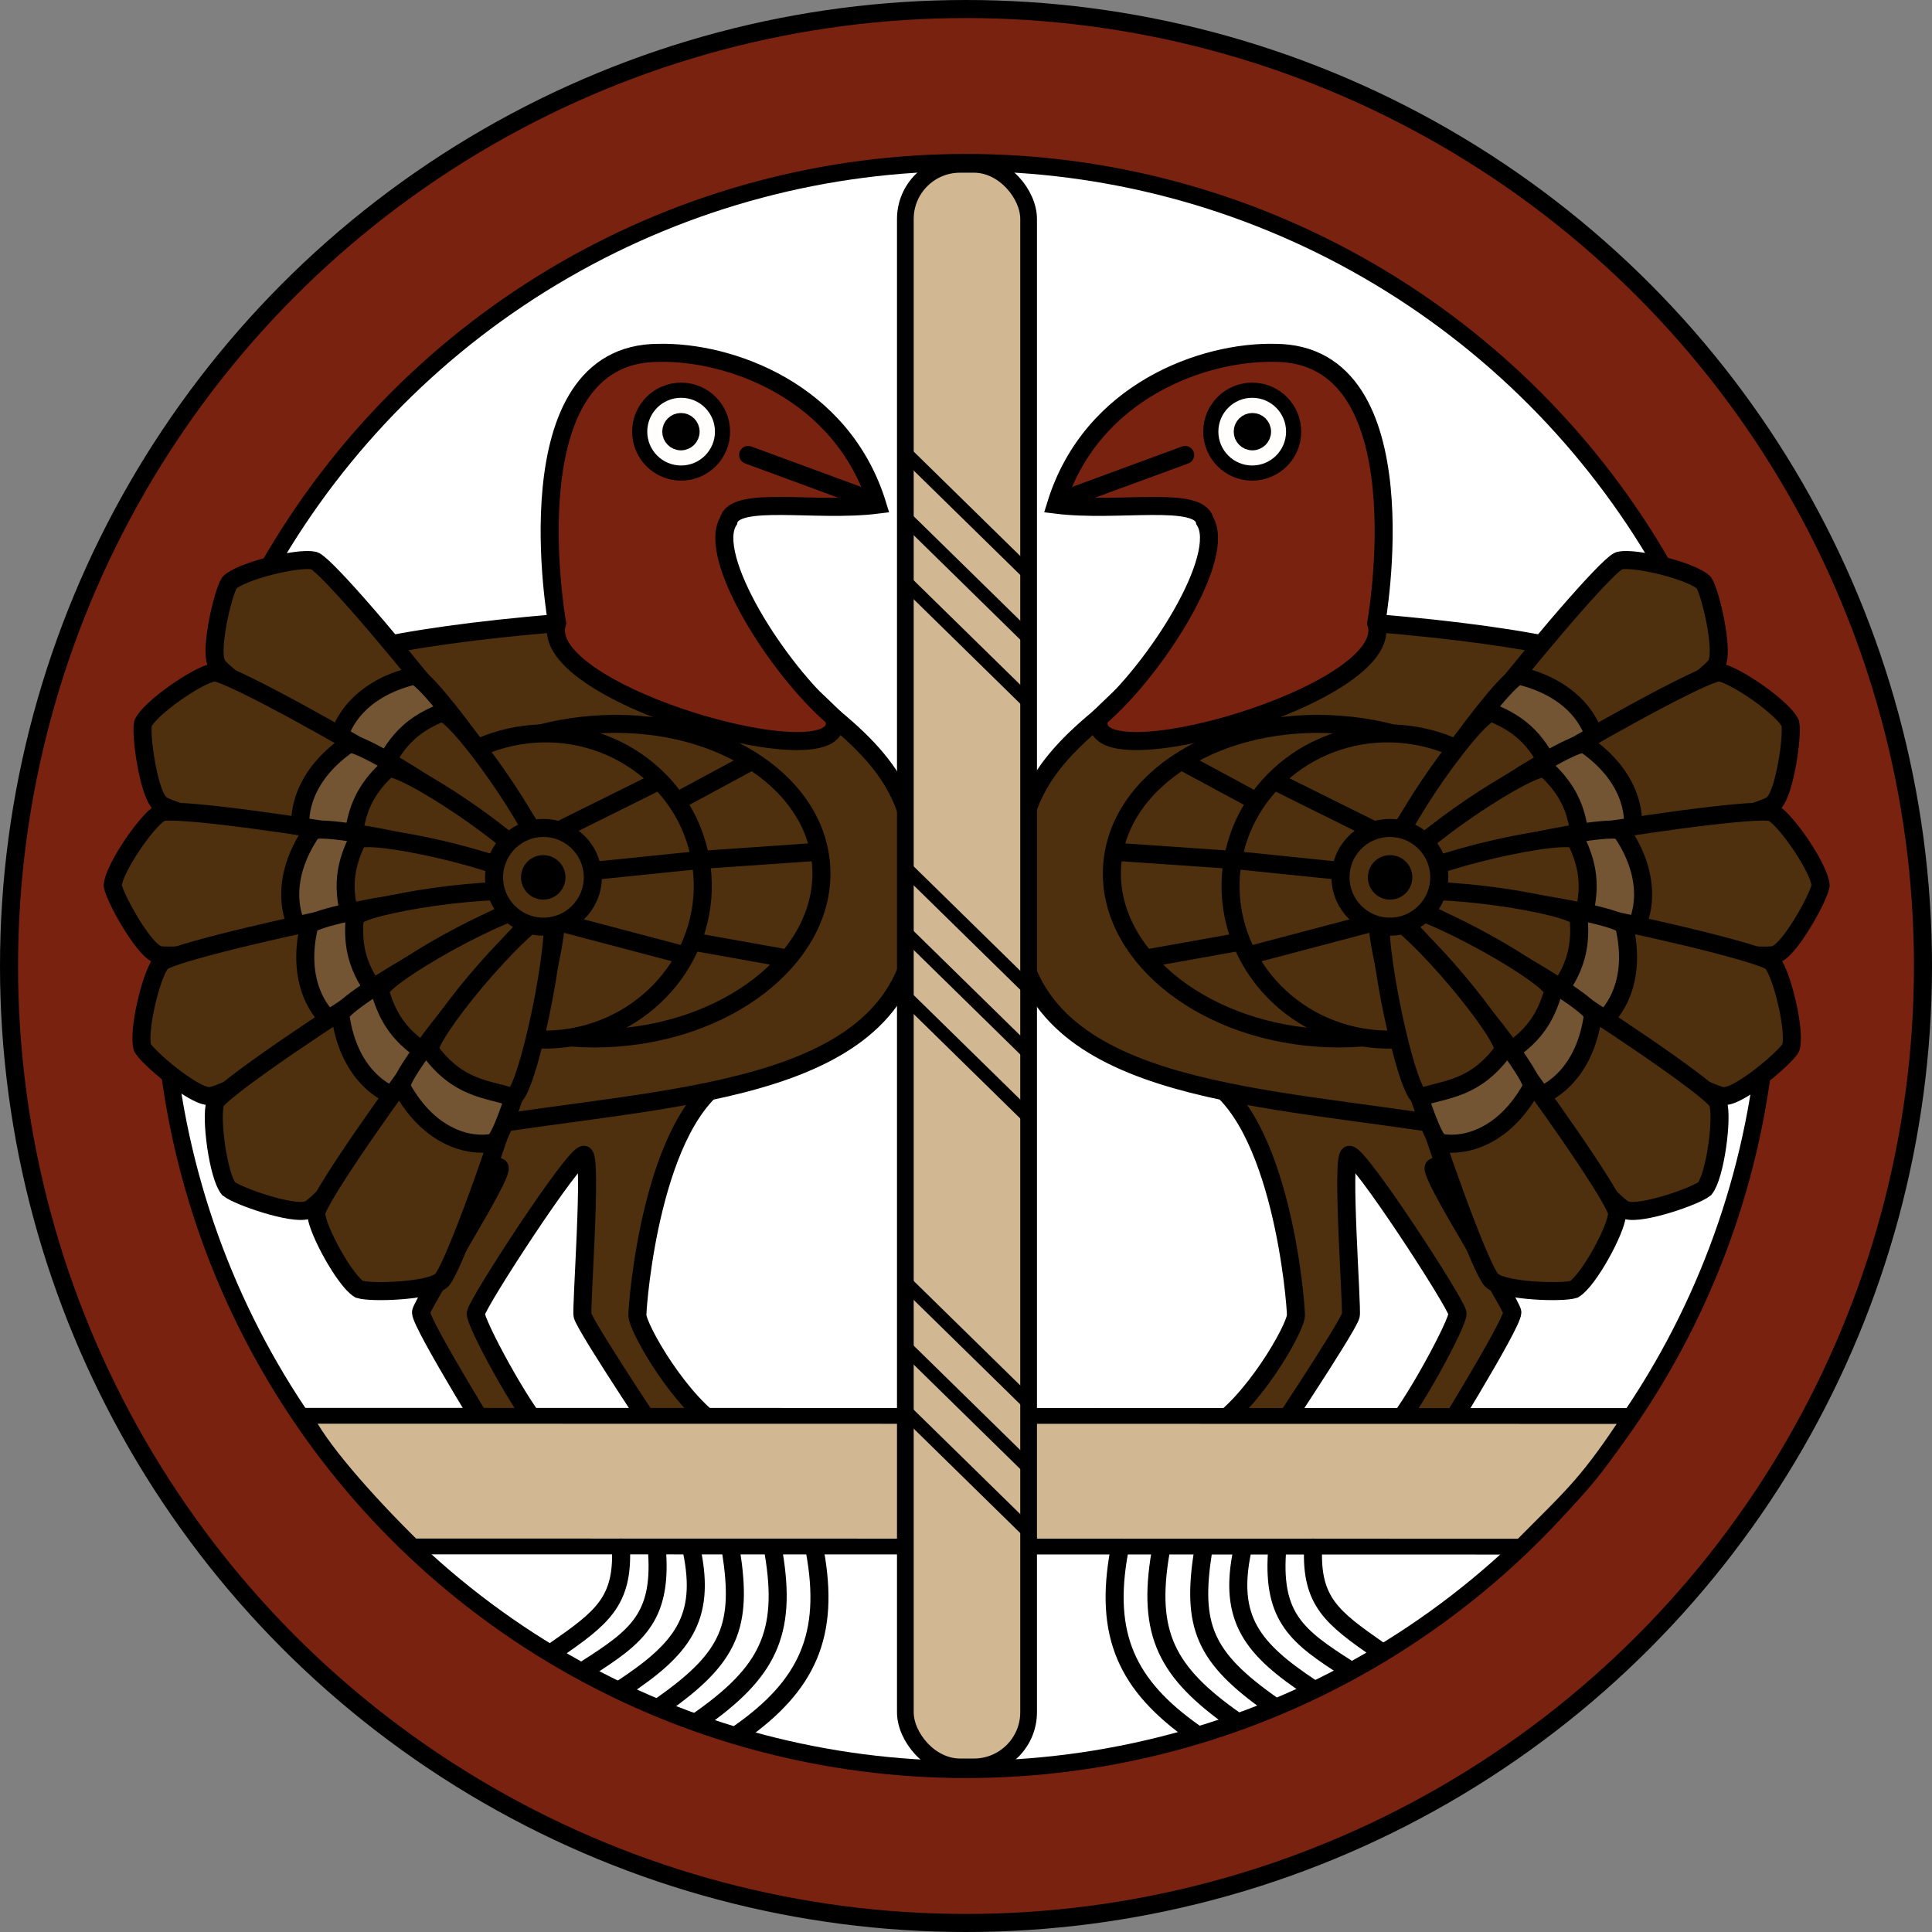 <?xml version="1.0" encoding="UTF-8" standalone="no"?>
<!-- Created with Inkscape (http://www.inkscape.org/) -->

<svg
   xmlns:dc="http://purl.org/dc/elements/1.1/"
   xmlns:cc="http://creativecommons.org/ns#"
   xmlns:rdf="http://www.w3.org/1999/02/22-rdf-syntax-ns#"
   xmlns:svg="http://www.w3.org/2000/svg"
   xmlns="http://www.w3.org/2000/svg"
   xmlns:sodipodi="http://sodipodi.sourceforge.net/DTD/sodipodi-0.dtd"
   xmlns:inkscape="http://www.inkscape.org/namespaces/inkscape"
   width="214.122mm"
   height="214.122mm"
   viewBox="0 0 214.122 214.122"
   version="1.1"
   id="svg5031"
   inkscape:version="0.92.1 15371"
   sodipodi:docname="medallion-turkey.svg">
  <rect x="0" y="0" width="214.122" height="214.122" fill="#808080" stroke="none"/>
  <defs
     id="defs5025" />
  <sodipodi:namedview
     id="base"
     pagecolor="#ffffff"
     bordercolor="#666666"
     borderopacity="1.0"
     inkscape:pageopacity="0.0"
     inkscape:pageshadow="2"
     inkscape:zoom="0.49497475"
     inkscape:cx="230.49757"
     inkscape:cy="789.70166"
     inkscape:document-units="mm"
     inkscape:current-layer="layer1"
     showgrid="false"
     inkscape:pagecheckerboard="true"
     inkscape:window-width="3104"
     inkscape:window-height="1770"
     inkscape:window-x="96"
     inkscape:window-y="30"
     inkscape:window-maximized="1"
     showguides="true"
     inkscape:guide-bbox="true"
     inkscape:measure-start="234.671,282.022"
     inkscape:measure-end="264.849,282.022"
     fit-margin-top="0"
     fit-margin-left="0"
     fit-margin-right="0"
     fit-margin-bottom="0" />
  <g
     inkscape:label="Layer 1"
     inkscape:groupmode="layer"
     id="layer1"
     transform="translate(52.835,-50.101)">
    <ellipse
       ry="106.061"
       rx="106.061"
       cy="157.162"
       cx="54.226"
       id="ellipse4876"
       style="fill:#7a2210;fill-opacity:1;fill-rule:nonzero;stroke:#000000;stroke-width:2;stroke-linecap:round;stroke-linejoin:miter;stroke-miterlimit:4;stroke-dasharray:none;stroke-dashoffset:0;stroke-opacity:1;paint-order:normal" />
    <ellipse
       style="fill:#ffffff;fill-opacity:1;fill-rule:nonzero;stroke:#000000;stroke-width:1.909;stroke-linecap:round;stroke-linejoin:miter;stroke-miterlimit:4;stroke-dasharray:none;stroke-dashoffset:0;stroke-opacity:1;paint-order:normal"
       id="path4874"
       cx="54.226"
       cy="157.162"
       rx="89.045"
       ry="89.045" />
    <g
       id="g4857"
       transform="matrix(-1,0,0,1,108.599,0)">
      <path
         style="fill:#4e300f;fill-opacity:1;stroke:#000000;stroke-width:2;stroke-linecap:round;stroke-linejoin:miter;stroke-miterlimit:4;stroke-dasharray:none;stroke-opacity:1"
         d="m 80.69,169.442 c 8.521,4.553 10.103,25.104 10.103,26.411 0,1.424 -4.921,10.057 -9.536,12.662 -1.93,1.089 -6.904,1.819 -7.182,3.024 -0.101,0.44 12.898,0.001 12.898,0.001 0,0 9.552,-14.275 9.899,-15.657 0.182,-0.723 -1.082,-17.635 -0.166,-17.795 1.053,-0.183 11.821,16.386 11.996,17.568 0.137,0.929 -5.115,10.727 -7.46,13.095 -1.4,1.413 -6.296,1.622 -6.52,2.788 -0.073,0.383 10.961,0.001 10.961,0.001 0,0 9.054,-14.551 9.094,-15.988 0.022,-0.792 -9.542,-15.692 -8.675,-16.098 1.801,-0.842 15.451,-5.751 15.451,-5.751"
         id="path4777"
         inkscape:connector-curvature="0"
         sodipodi:nodetypes="ccsscssssscssc" />
      <path
         style="fill:#4e300f;fill-opacity:1;fill-rule:nonzero;stroke:#000000;stroke-width:2;stroke-linecap:round;stroke-linejoin:miter;stroke-miterlimit:4;stroke-dasharray:none;stroke-dashoffset:0;stroke-opacity:1;paint-order:normal"
         d="m 99.691,119.162 c 35.482,3.024 43.089,9.283 43.089,29.01 0,19.727 -17.195,29.302 -37.798,26.269 -21.721,-3.198 -45.263,-4.18 -45.263,-23.907 0,-9.863 1.453,-14.446 9.302,-20.91 h -10e-7 c 17.099,-16.937 21.605,-9.153 30.669,-10.462 z"
         id="path4779"
         inkscape:connector-curvature="0"
         sodipodi:nodetypes="csssccc" />
      <g
         id="g4845"
         transform="translate(-88.682,-112.686)">
        <g
           style="stroke-width:2;stroke-miterlimit:4;stroke-dasharray:none"
           transform="rotate(4.256,-289.371,1558.343)"
           id="g4785">
          <ellipse
             style="fill:#4e300f;fill-opacity:1;fill-rule:nonzero;stroke:#000000;stroke-width:2;stroke-linecap:round;stroke-linejoin:miter;stroke-miterlimit:4;stroke-dasharray:none;stroke-dashoffset:0;stroke-opacity:1;paint-order:normal"
             id="ellipse4781"
             cx="85.423"
             cy="228.964"
             rx="24.001"
             ry="17.387" />
          <ellipse
             style="fill:#4e300f;fill-opacity:1;fill-rule:nonzero;stroke:#000000;stroke-width:2;stroke-linecap:round;stroke-linejoin:miter;stroke-miterlimit:4;stroke-dasharray:none;stroke-dashoffset:0;stroke-opacity:1;paint-order:normal"
             id="ellipse4783"
             cx="92.132"
             cy="229.059"
             rx="17.506"
             ry="16.968" />
        </g>
        <path
           inkscape:connector-curvature="0"
           d="m 173.658,267.089 -10.322,1.845 m 9.249,-10.836 -12.665,-0.876 m 15.288,-5.562 -7.923,-4.275 m 20.389,17.732 -13.464,3.554 m 10.344,-9.347 -11.969,-1.226 m 15.586,-3.262 -10.79,-5.359"
           style="fill:none;stroke:#000000;stroke-width:2;stroke-linecap:butt;stroke-linejoin:miter;stroke-miterlimit:4;stroke-dasharray:none;stroke-opacity:1"
           id="path4787" />
        <g
           transform="translate(-70.826,-25.925)"
           id="g4837">
          <g
             inkscape:tile-y0="213.55736"
             inkscape:tile-x0="220.33956"
             inkscape:transform-center-y="-19.039091"
             inkscape:transform-center-x="-20.442874"
             transform="translate(72.859,26.594)"
             id="g4795">
            <path
               inkscape:tile-y0="227.73714"
               inkscape:tile-x0="105.30871"
               inkscape:transform-center-y="0.75595563"
               inkscape:transform-center-x="-19.346998"
               sodipodi:nodetypes="ccccc"
               inkscape:connector-curvature="0"
               id="path4789"
               d="m 187.561,258.151 c 1.294,2.898 36.836,-21.029 36.559,-22.573 0.687,-1.59 -0.714,-7.696 -1.464,-8.88 -1.318,-1.303 -7.567,-2.816 -9.285,-2.457 -1.493,-0.323 -28.293,32.408 -25.81,33.91 z"
               style="fill:#4e300f;fill-opacity:1;stroke:#000000;stroke-width:2;stroke-linecap:butt;stroke-linejoin:miter;stroke-miterlimit:4;stroke-dasharray:none;stroke-opacity:1" />
            <path
               style="fill:#735533;fill-opacity:1;stroke:#000000;stroke-width:2;stroke-linecap:butt;stroke-linejoin:miter;stroke-miterlimit:4;stroke-dasharray:none;stroke-opacity:1"
               d="m 187.561,258.151 c 3.132,0.492 23.506,-11.407 23.229,-12.951 -0.176,-2.626 -2.342,-6.668 -8.544,-8.185 -1.493,-0.323 -13.961,17.062 -14.685,21.137 z"
               id="path4791"
               inkscape:connector-curvature="0"
               sodipodi:nodetypes="cccc"
               inkscape:transform-center-x="-19.346998"
               inkscape:transform-center-y="0.75595563"
               inkscape:tile-x0="105.30871"
               inkscape:tile-y0="227.73714" />
            <path
               inkscape:tile-y0="227.73714"
               inkscape:tile-x0="105.30871"
               inkscape:transform-center-y="0.75595563"
               inkscape:transform-center-x="-19.346998"
               sodipodi:nodetypes="cccc"
               inkscape:connector-curvature="0"
               id="path4793"
               d="m 187.561,258.151 c 3.266,0.091 19.196,-7.999 18.919,-9.544 -1.646,-2.493 -2.409,-5.532 -7.308,-7.484 -1.493,-0.323 -11.054,12.953 -11.611,17.027 z"
               style="fill:#4e300f;fill-opacity:1;stroke:#000000;stroke-width:2;stroke-linecap:butt;stroke-linejoin:miter;stroke-miterlimit:4;stroke-dasharray:none;stroke-opacity:1" />
          </g>
          <g
             inkscape:tile-y0="213.55736"
             inkscape:tile-x0="220.33956"
             inkscape:transform-center-y="-19.039091"
             inkscape:transform-center-x="-20.442874"
             transform="rotate(21,150.093,470.184)"
             id="g4803">
            <path
               inkscape:tile-y0="227.73714"
               inkscape:tile-x0="105.30871"
               inkscape:transform-center-y="0.75595563"
               inkscape:transform-center-x="-19.346998"
               sodipodi:nodetypes="ccccc"
               inkscape:connector-curvature="0"
               id="path4797"
               d="m 187.561,258.151 c 1.294,2.898 36.836,-21.029 36.559,-22.573 0.687,-1.59 -0.714,-7.696 -1.464,-8.88 -1.318,-1.303 -7.567,-2.816 -9.285,-2.457 -1.493,-0.323 -28.293,32.408 -25.81,33.91 z"
               style="fill:#4e300f;fill-opacity:1;stroke:#000000;stroke-width:2;stroke-linecap:butt;stroke-linejoin:miter;stroke-miterlimit:4;stroke-dasharray:none;stroke-opacity:1" />
            <path
               style="fill:#735533;fill-opacity:1;stroke:#000000;stroke-width:2;stroke-linecap:butt;stroke-linejoin:miter;stroke-miterlimit:4;stroke-dasharray:none;stroke-opacity:1"
               d="m 187.561,258.151 c 3.132,0.492 23.506,-11.407 23.229,-12.951 -0.176,-2.626 -2.342,-6.668 -8.544,-8.185 -1.493,-0.323 -13.961,17.062 -14.685,21.137 z"
               id="path4799"
               inkscape:connector-curvature="0"
               sodipodi:nodetypes="cccc"
               inkscape:transform-center-x="-19.346998"
               inkscape:transform-center-y="0.75595563"
               inkscape:tile-x0="105.30871"
               inkscape:tile-y0="227.73714" />
            <path
               inkscape:tile-y0="227.73714"
               inkscape:tile-x0="105.30871"
               inkscape:transform-center-y="0.75595563"
               inkscape:transform-center-x="-19.346998"
               sodipodi:nodetypes="cccc"
               inkscape:connector-curvature="0"
               id="path4801"
               d="m 187.561,258.151 c 3.266,0.091 19.196,-7.999 18.919,-9.544 -1.646,-2.493 -2.409,-5.532 -7.308,-7.484 -1.493,-0.323 -11.054,12.953 -11.611,17.027 z"
               style="fill:#4e300f;fill-opacity:1;stroke:#000000;stroke-width:2;stroke-linecap:butt;stroke-linejoin:miter;stroke-miterlimit:4;stroke-dasharray:none;stroke-opacity:1" />
          </g>
          <g
             inkscape:tile-y0="213.55736"
             inkscape:tile-x0="220.33956"
             inkscape:transform-center-y="-19.039091"
             inkscape:transform-center-x="-20.442874"
             transform="rotate(42,187.198,368.53)"
             id="g4811">
            <path
               inkscape:tile-y0="227.73714"
               inkscape:tile-x0="105.30871"
               inkscape:transform-center-y="0.75595563"
               inkscape:transform-center-x="-19.346998"
               sodipodi:nodetypes="ccccc"
               inkscape:connector-curvature="0"
               id="path4805"
               d="m 187.561,258.151 c 1.294,2.898 36.836,-21.029 36.559,-22.573 0.687,-1.59 -0.714,-7.696 -1.464,-8.88 -1.318,-1.303 -7.567,-2.816 -9.285,-2.457 -1.493,-0.323 -28.293,32.408 -25.81,33.91 z"
               style="fill:#4e300f;fill-opacity:1;stroke:#000000;stroke-width:2;stroke-linecap:butt;stroke-linejoin:miter;stroke-miterlimit:4;stroke-dasharray:none;stroke-opacity:1" />
            <path
               style="fill:#735533;fill-opacity:1;stroke:#000000;stroke-width:2;stroke-linecap:butt;stroke-linejoin:miter;stroke-miterlimit:4;stroke-dasharray:none;stroke-opacity:1"
               d="m 187.561,258.151 c 3.132,0.492 23.506,-11.407 23.229,-12.951 -0.176,-2.626 -2.342,-6.668 -8.544,-8.185 -1.493,-0.323 -13.961,17.062 -14.685,21.137 z"
               id="path4807"
               inkscape:connector-curvature="0"
               sodipodi:nodetypes="cccc"
               inkscape:transform-center-x="-19.346998"
               inkscape:transform-center-y="0.75595563"
               inkscape:tile-x0="105.30871"
               inkscape:tile-y0="227.73714" />
            <path
               inkscape:tile-y0="227.73714"
               inkscape:tile-x0="105.30871"
               inkscape:transform-center-y="0.75595563"
               inkscape:transform-center-x="-19.346998"
               sodipodi:nodetypes="cccc"
               inkscape:connector-curvature="0"
               id="path4809"
               d="m 187.561,258.151 c 3.266,0.091 19.196,-7.999 18.919,-9.544 -1.646,-2.493 -2.409,-5.532 -7.308,-7.484 -1.493,-0.323 -11.054,12.953 -11.611,17.027 z"
               style="fill:#4e300f;fill-opacity:1;stroke:#000000;stroke-width:2;stroke-linecap:butt;stroke-linejoin:miter;stroke-miterlimit:4;stroke-dasharray:none;stroke-opacity:1" />
          </g>
          <g
             inkscape:tile-y0="213.55736"
             inkscape:tile-x0="220.33956"
             inkscape:transform-center-y="-19.039091"
             inkscape:transform-center-x="-20.442874"
             transform="rotate(63,200.139,333.075)"
             id="g4819">
            <path
               inkscape:tile-y0="227.73714"
               inkscape:tile-x0="105.30871"
               inkscape:transform-center-y="0.75595563"
               inkscape:transform-center-x="-19.346998"
               sodipodi:nodetypes="ccccc"
               inkscape:connector-curvature="0"
               id="path4813"
               d="m 187.561,258.151 c 1.294,2.898 36.836,-21.029 36.559,-22.573 0.687,-1.59 -0.714,-7.696 -1.464,-8.88 -1.318,-1.303 -7.567,-2.816 -9.285,-2.457 -1.493,-0.323 -28.293,32.408 -25.81,33.91 z"
               style="fill:#4e300f;fill-opacity:1;stroke:#000000;stroke-width:2;stroke-linecap:butt;stroke-linejoin:miter;stroke-miterlimit:4;stroke-dasharray:none;stroke-opacity:1" />
            <path
               style="fill:#735533;fill-opacity:1;stroke:#000000;stroke-width:2;stroke-linecap:butt;stroke-linejoin:miter;stroke-miterlimit:4;stroke-dasharray:none;stroke-opacity:1"
               d="m 187.561,258.151 c 3.132,0.492 23.506,-11.407 23.229,-12.951 -0.176,-2.626 -2.342,-6.668 -8.544,-8.185 -1.493,-0.323 -13.961,17.062 -14.685,21.137 z"
               id="path4815"
               inkscape:connector-curvature="0"
               sodipodi:nodetypes="cccc"
               inkscape:transform-center-x="-19.346998"
               inkscape:transform-center-y="0.75595563"
               inkscape:tile-x0="105.30871"
               inkscape:tile-y0="227.73714" />
            <path
               inkscape:tile-y0="227.73714"
               inkscape:tile-x0="105.30871"
               inkscape:transform-center-y="0.75595563"
               inkscape:transform-center-x="-19.346998"
               sodipodi:nodetypes="cccc"
               inkscape:connector-curvature="0"
               id="path4817"
               d="m 187.561,258.151 c 3.266,0.091 19.196,-7.999 18.919,-9.544 -1.646,-2.493 -2.409,-5.532 -7.308,-7.484 -1.493,-0.323 -11.054,12.953 -11.611,17.027 z"
               style="fill:#4e300f;fill-opacity:1;stroke:#000000;stroke-width:2;stroke-linecap:butt;stroke-linejoin:miter;stroke-miterlimit:4;stroke-dasharray:none;stroke-opacity:1" />
          </g>
          <g
             inkscape:tile-y0="213.55736"
             inkscape:tile-x0="220.33956"
             inkscape:transform-center-y="-19.039091"
             inkscape:transform-center-x="-20.442874"
             transform="rotate(84,207.07,314.087)"
             id="g4827">
            <path
               inkscape:tile-y0="227.73714"
               inkscape:tile-x0="105.30871"
               inkscape:transform-center-y="0.75595563"
               inkscape:transform-center-x="-19.346998"
               sodipodi:nodetypes="ccccc"
               inkscape:connector-curvature="0"
               id="path4821"
               d="m 187.561,258.151 c 1.294,2.898 36.836,-21.029 36.559,-22.573 0.687,-1.59 -0.714,-7.696 -1.464,-8.88 -1.318,-1.303 -7.567,-2.816 -9.285,-2.457 -1.493,-0.323 -28.293,32.408 -25.81,33.91 z"
               style="fill:#4e300f;fill-opacity:1;stroke:#000000;stroke-width:2;stroke-linecap:butt;stroke-linejoin:miter;stroke-miterlimit:4;stroke-dasharray:none;stroke-opacity:1" />
            <path
               style="fill:#735533;fill-opacity:1;stroke:#000000;stroke-width:2;stroke-linecap:butt;stroke-linejoin:miter;stroke-miterlimit:4;stroke-dasharray:none;stroke-opacity:1"
               d="m 187.561,258.151 c 3.132,0.492 23.506,-11.407 23.229,-12.951 -0.176,-2.626 -2.342,-6.668 -8.544,-8.185 -1.493,-0.323 -13.961,17.062 -14.685,21.137 z"
               id="path4823"
               inkscape:connector-curvature="0"
               sodipodi:nodetypes="cccc"
               inkscape:transform-center-x="-19.346998"
               inkscape:transform-center-y="0.75595563"
               inkscape:tile-x0="105.30871"
               inkscape:tile-y0="227.73714" />
            <path
               inkscape:tile-y0="227.73714"
               inkscape:tile-x0="105.30871"
               inkscape:transform-center-y="0.75595563"
               inkscape:transform-center-x="-19.346998"
               sodipodi:nodetypes="cccc"
               inkscape:connector-curvature="0"
               id="path4825"
               d="m 187.561,258.151 c 3.266,0.091 19.196,-7.999 18.919,-9.544 -1.646,-2.493 -2.409,-5.532 -7.308,-7.484 -1.493,-0.323 -11.054,12.953 -11.611,17.027 z"
               style="fill:#4e300f;fill-opacity:1;stroke:#000000;stroke-width:2;stroke-linecap:butt;stroke-linejoin:miter;stroke-miterlimit:4;stroke-dasharray:none;stroke-opacity:1" />
          </g>
          <g
             inkscape:tile-y0="213.55736"
             inkscape:tile-x0="220.33956"
             inkscape:transform-center-y="-19.039091"
             inkscape:transform-center-x="-20.442874"
             transform="rotate(105,211.635,301.581)"
             id="g4835">
            <path
               inkscape:tile-y0="227.73714"
               inkscape:tile-x0="105.30871"
               inkscape:transform-center-y="0.75595563"
               inkscape:transform-center-x="-19.346998"
               sodipodi:nodetypes="ccccc"
               inkscape:connector-curvature="0"
               id="path4829"
               d="m 187.561,258.151 c 1.294,2.898 36.836,-21.029 36.559,-22.573 0.687,-1.59 -0.714,-7.696 -1.464,-8.88 -1.318,-1.303 -7.567,-2.816 -9.285,-2.457 -1.493,-0.323 -28.293,32.408 -25.81,33.91 z"
               style="fill:#4e300f;fill-opacity:1;stroke:#000000;stroke-width:2;stroke-linecap:butt;stroke-linejoin:miter;stroke-miterlimit:4;stroke-dasharray:none;stroke-opacity:1" />
            <path
               style="fill:#735533;fill-opacity:1;stroke:#000000;stroke-width:2;stroke-linecap:butt;stroke-linejoin:miter;stroke-miterlimit:4;stroke-dasharray:none;stroke-opacity:1"
               d="m 187.561,258.151 c 3.132,0.492 23.506,-11.407 23.229,-12.951 -0.176,-2.626 -2.342,-6.668 -8.544,-8.185 -1.493,-0.323 -13.961,17.062 -14.685,21.137 z"
               id="path4831"
               inkscape:connector-curvature="0"
               sodipodi:nodetypes="cccc"
               inkscape:transform-center-x="-19.346998"
               inkscape:transform-center-y="0.75595563"
               inkscape:tile-x0="105.30871"
               inkscape:tile-y0="227.73714" />
            <path
               inkscape:tile-y0="227.73714"
               inkscape:tile-x0="105.30871"
               inkscape:transform-center-y="0.75595563"
               inkscape:transform-center-x="-19.346998"
               sodipodi:nodetypes="cccc"
               inkscape:connector-curvature="0"
               id="path4833"
               d="m 187.561,258.151 c 3.266,0.091 19.196,-7.999 18.919,-9.544 -1.646,-2.493 -2.409,-5.532 -7.308,-7.484 -1.493,-0.323 -11.054,12.953 -11.611,17.027 z"
               style="fill:#4e300f;fill-opacity:1;stroke:#000000;stroke-width:2;stroke-linecap:butt;stroke-linejoin:miter;stroke-miterlimit:4;stroke-dasharray:none;stroke-opacity:1" />
          </g>
        </g>
        <g
           style="stroke-width:2;stroke-miterlimit:4;stroke-dasharray:none"
           transform="rotate(4.256,-193.425,1717.231)"
           id="g4843">
          <circle
             r="5.47"
             cy="235.591"
             cx="80.686"
             id="circle4839"
             style="fill:#4e300f;fill-opacity:1;fill-rule:nonzero;stroke:#000000;stroke-width:2;stroke-linecap:round;stroke-linejoin:miter;stroke-miterlimit:4;stroke-dasharray:none;stroke-dashoffset:0;stroke-opacity:1;paint-order:normal" />
          <circle
             style="fill:#000000;fill-opacity:1;fill-rule:nonzero;stroke:#000000;stroke-width:2;stroke-linecap:round;stroke-linejoin:miter;stroke-miterlimit:4;stroke-dasharray:none;stroke-dashoffset:0;stroke-opacity:1;paint-order:normal"
             id="circle4841"
             cx="80.709"
             cy="235.595"
             r="1.465" />
        </g>
      </g>
      <path
         sodipodi:nodetypes="ccccccc"
         inkscape:connector-curvature="0"
         id="path4847"
         d="m 99.691,119.162 c 2.544,7.941 -33.041,17.874 -30.669,10.462 h -10e-7 c 6.317,-5.409 14.139,-17.88 11.668,-21.801 -0.639,-2.86 -9.635,-0.93 -16.49,-1.79 3.907,-12.659 16.435,-17.004 24.246,-16.826 16.603,0.022 11.245,29.955 11.245,29.955 z"
         style="fill:#7a2210;fill-opacity:1;fill-rule:nonzero;stroke:#000000;stroke-width:2;stroke-linecap:round;stroke-linejoin:miter;stroke-miterlimit:4;stroke-dasharray:none;stroke-dashoffset:0;stroke-opacity:1;paint-order:normal" />
      <g
         id="g4855">
        <path
           sodipodi:nodetypes="cc"
           inkscape:connector-curvature="0"
           id="path4849"
           d="m 66.506,104.943 12.011,-4.42"
           style="fill:none;stroke:#000000;stroke-width:2;stroke-linecap:round;stroke-linejoin:miter;stroke-miterlimit:4;stroke-dasharray:none;stroke-opacity:1" />
        <circle
           r="4.591"
           cy="97.939"
           cx="85.947"
           id="circle4851"
           style="fill:#fffefc;fill-opacity:1;fill-rule:nonzero;stroke:#000000;stroke-width:1.679;stroke-linecap:round;stroke-linejoin:miter;stroke-miterlimit:4;stroke-dasharray:none;stroke-dashoffset:0;stroke-opacity:1;paint-order:normal" />
        <circle
           style="fill:#000000;fill-opacity:1;fill-rule:nonzero;stroke:#000000;stroke-width:1.679;stroke-linecap:round;stroke-linejoin:miter;stroke-miterlimit:4;stroke-dasharray:none;stroke-dashoffset:0;stroke-opacity:1;paint-order:normal"
           id="circle4853"
           cx="85.966"
           cy="97.942"
           r="1.23" />
      </g>
    </g>
    <g
       id="g4775">
      <path
         sodipodi:nodetypes="ccsscssssscssc"
         inkscape:connector-curvature="0"
         id="path4509"
         d="m 80.69,169.442 c 8.521,4.553 10.103,25.104 10.103,26.411 0,1.424 -4.921,10.057 -9.536,12.662 -1.93,1.089 -6.904,1.819 -7.182,3.024 -0.101,0.44 12.898,0.001 12.898,0.001 0,0 9.552,-14.275 9.899,-15.657 0.182,-0.723 -1.082,-17.635 -0.166,-17.795 1.053,-0.183 11.821,16.386 11.996,17.568 0.137,0.929 -5.115,10.727 -7.46,13.095 -1.4,1.413 -6.296,1.622 -6.52,2.788 -0.073,0.383 10.961,0.001 10.961,0.001 0,0 9.054,-14.551 9.094,-15.988 0.022,-0.792 -9.542,-15.692 -8.675,-16.098 1.801,-0.842 15.451,-5.751 15.451,-5.751"
         style="fill:#4e300f;fill-opacity:1;stroke:#000000;stroke-width:2;stroke-linecap:round;stroke-linejoin:miter;stroke-miterlimit:4;stroke-dasharray:none;stroke-opacity:1" />
      <path
         sodipodi:nodetypes="csssccc"
         inkscape:connector-curvature="0"
         id="path5033"
         d="m 99.691,119.162 c 35.482,3.024 43.089,9.283 43.089,29.01 0,19.727 -17.195,29.302 -37.798,26.269 -21.721,-3.198 -45.263,-4.18 -45.263,-23.907 0,-9.863 1.453,-14.446 9.302,-20.91 h -10e-7 c 17.099,-16.937 21.605,-9.153 30.669,-10.462 z"
         style="fill:#4e300f;fill-opacity:1;fill-rule:nonzero;stroke:#000000;stroke-width:2;stroke-linecap:round;stroke-linejoin:miter;stroke-miterlimit:4;stroke-dasharray:none;stroke-dashoffset:0;stroke-opacity:1;paint-order:normal" />
      <g
         transform="translate(-88.682,-112.686)"
         id="g4724">
        <g
           id="g5159"
           transform="rotate(4.256,-289.371,1558.343)"
           style="stroke-width:2;stroke-miterlimit:4;stroke-dasharray:none">
          <ellipse
             ry="17.387"
             rx="24.001"
             cy="228.964"
             cx="85.423"
             id="path5155"
             style="fill:#4e300f;fill-opacity:1;fill-rule:nonzero;stroke:#000000;stroke-width:2;stroke-linecap:round;stroke-linejoin:miter;stroke-miterlimit:4;stroke-dasharray:none;stroke-dashoffset:0;stroke-opacity:1;paint-order:normal" />
          <ellipse
             ry="16.968"
             rx="17.506"
             cy="229.059"
             cx="92.132"
             id="path5151"
             style="fill:#4e300f;fill-opacity:1;fill-rule:nonzero;stroke:#000000;stroke-width:2;stroke-linecap:round;stroke-linejoin:miter;stroke-miterlimit:4;stroke-dasharray:none;stroke-dashoffset:0;stroke-opacity:1;paint-order:normal" />
        </g>
        <path
           id="path5183"
           style="fill:none;stroke:#000000;stroke-width:2;stroke-linecap:butt;stroke-linejoin:miter;stroke-miterlimit:4;stroke-dasharray:none;stroke-opacity:1"
           d="m 173.658,267.089 -10.322,1.845 m 9.249,-10.836 -12.665,-0.876 m 15.288,-5.562 -7.923,-4.275 m 20.389,17.732 -13.464,3.554 m 10.344,-9.347 -11.969,-1.226 m 15.586,-3.262 -10.79,-5.359"
           inkscape:connector-curvature="0" />
        <g
           id="g4690"
           transform="translate(-70.826,-25.925)">
          <g
             id="use4606"
             transform="translate(72.859,26.594)"
             inkscape:transform-center-x="-20.442874"
             inkscape:transform-center-y="-19.039091"
             inkscape:tile-x0="220.33956"
             inkscape:tile-y0="213.55736">
            <path
               style="fill:#4e300f;fill-opacity:1;stroke:#000000;stroke-width:2;stroke-linecap:butt;stroke-linejoin:miter;stroke-miterlimit:4;stroke-dasharray:none;stroke-opacity:1"
               d="m 187.561,258.151 c 1.294,2.898 36.836,-21.029 36.559,-22.573 0.687,-1.59 -0.714,-7.696 -1.464,-8.88 -1.318,-1.303 -7.567,-2.816 -9.285,-2.457 -1.493,-0.323 -28.293,32.408 -25.81,33.91 z"
               id="path4618"
               inkscape:connector-curvature="0"
               sodipodi:nodetypes="ccccc"
               inkscape:transform-center-x="-19.346998"
               inkscape:transform-center-y="0.75595563"
               inkscape:tile-x0="105.30871"
               inkscape:tile-y0="227.73714" />
            <path
               inkscape:tile-y0="227.73714"
               inkscape:tile-x0="105.30871"
               inkscape:transform-center-y="0.75595563"
               inkscape:transform-center-x="-19.346998"
               sodipodi:nodetypes="cccc"
               inkscape:connector-curvature="0"
               id="path4620"
               d="m 187.561,258.151 c 3.132,0.492 23.506,-11.407 23.229,-12.951 -0.176,-2.626 -2.342,-6.668 -8.544,-8.185 -1.493,-0.323 -13.961,17.062 -14.685,21.137 z"
               style="fill:#735533;fill-opacity:1;stroke:#000000;stroke-width:2;stroke-linecap:butt;stroke-linejoin:miter;stroke-miterlimit:4;stroke-dasharray:none;stroke-opacity:1" />
            <path
               style="fill:#4e300f;fill-opacity:1;stroke:#000000;stroke-width:2;stroke-linecap:butt;stroke-linejoin:miter;stroke-miterlimit:4;stroke-dasharray:none;stroke-opacity:1"
               d="m 187.561,258.151 c 3.266,0.091 19.196,-7.999 18.919,-9.544 -1.646,-2.493 -2.409,-5.532 -7.308,-7.484 -1.493,-0.323 -11.054,12.953 -11.611,17.027 z"
               id="path4622"
               inkscape:connector-curvature="0"
               sodipodi:nodetypes="cccc"
               inkscape:transform-center-x="-19.346998"
               inkscape:transform-center-y="0.75595563"
               inkscape:tile-x0="105.30871"
               inkscape:tile-y0="227.73714" />
          </g>
          <g
             id="use4608"
             transform="rotate(21,150.093,470.184)"
             inkscape:transform-center-x="-20.442874"
             inkscape:transform-center-y="-19.039091"
             inkscape:tile-x0="220.33956"
             inkscape:tile-y0="213.55736">
            <path
               style="fill:#4e300f;fill-opacity:1;stroke:#000000;stroke-width:2;stroke-linecap:butt;stroke-linejoin:miter;stroke-miterlimit:4;stroke-dasharray:none;stroke-opacity:1"
               d="m 187.561,258.151 c 1.294,2.898 36.836,-21.029 36.559,-22.573 0.687,-1.59 -0.714,-7.696 -1.464,-8.88 -1.318,-1.303 -7.567,-2.816 -9.285,-2.457 -1.493,-0.323 -28.293,32.408 -25.81,33.91 z"
               id="path4626"
               inkscape:connector-curvature="0"
               sodipodi:nodetypes="ccccc"
               inkscape:transform-center-x="-19.346998"
               inkscape:transform-center-y="0.75595563"
               inkscape:tile-x0="105.30871"
               inkscape:tile-y0="227.73714" />
            <path
               inkscape:tile-y0="227.73714"
               inkscape:tile-x0="105.30871"
               inkscape:transform-center-y="0.75595563"
               inkscape:transform-center-x="-19.346998"
               sodipodi:nodetypes="cccc"
               inkscape:connector-curvature="0"
               id="path4628"
               d="m 187.561,258.151 c 3.132,0.492 23.506,-11.407 23.229,-12.951 -0.176,-2.626 -2.342,-6.668 -8.544,-8.185 -1.493,-0.323 -13.961,17.062 -14.685,21.137 z"
               style="fill:#735533;fill-opacity:1;stroke:#000000;stroke-width:2;stroke-linecap:butt;stroke-linejoin:miter;stroke-miterlimit:4;stroke-dasharray:none;stroke-opacity:1" />
            <path
               style="fill:#4e300f;fill-opacity:1;stroke:#000000;stroke-width:2;stroke-linecap:butt;stroke-linejoin:miter;stroke-miterlimit:4;stroke-dasharray:none;stroke-opacity:1"
               d="m 187.561,258.151 c 3.266,0.091 19.196,-7.999 18.919,-9.544 -1.646,-2.493 -2.409,-5.532 -7.308,-7.484 -1.493,-0.323 -11.054,12.953 -11.611,17.027 z"
               id="path4630"
               inkscape:connector-curvature="0"
               sodipodi:nodetypes="cccc"
               inkscape:transform-center-x="-19.346998"
               inkscape:transform-center-y="0.75595563"
               inkscape:tile-x0="105.30871"
               inkscape:tile-y0="227.73714" />
          </g>
          <g
             id="use4610"
             transform="rotate(42,187.198,368.53)"
             inkscape:transform-center-x="-20.442874"
             inkscape:transform-center-y="-19.039091"
             inkscape:tile-x0="220.33956"
             inkscape:tile-y0="213.55736">
            <path
               style="fill:#4e300f;fill-opacity:1;stroke:#000000;stroke-width:2;stroke-linecap:butt;stroke-linejoin:miter;stroke-miterlimit:4;stroke-dasharray:none;stroke-opacity:1"
               d="m 187.561,258.151 c 1.294,2.898 36.836,-21.029 36.559,-22.573 0.687,-1.59 -0.714,-7.696 -1.464,-8.88 -1.318,-1.303 -7.567,-2.816 -9.285,-2.457 -1.493,-0.323 -28.293,32.408 -25.81,33.91 z"
               id="path4634"
               inkscape:connector-curvature="0"
               sodipodi:nodetypes="ccccc"
               inkscape:transform-center-x="-19.346998"
               inkscape:transform-center-y="0.75595563"
               inkscape:tile-x0="105.30871"
               inkscape:tile-y0="227.73714" />
            <path
               inkscape:tile-y0="227.73714"
               inkscape:tile-x0="105.30871"
               inkscape:transform-center-y="0.75595563"
               inkscape:transform-center-x="-19.346998"
               sodipodi:nodetypes="cccc"
               inkscape:connector-curvature="0"
               id="path4636"
               d="m 187.561,258.151 c 3.132,0.492 23.506,-11.407 23.229,-12.951 -0.176,-2.626 -2.342,-6.668 -8.544,-8.185 -1.493,-0.323 -13.961,17.062 -14.685,21.137 z"
               style="fill:#735533;fill-opacity:1;stroke:#000000;stroke-width:2;stroke-linecap:butt;stroke-linejoin:miter;stroke-miterlimit:4;stroke-dasharray:none;stroke-opacity:1" />
            <path
               style="fill:#4e300f;fill-opacity:1;stroke:#000000;stroke-width:2;stroke-linecap:butt;stroke-linejoin:miter;stroke-miterlimit:4;stroke-dasharray:none;stroke-opacity:1"
               d="m 187.561,258.151 c 3.266,0.091 19.196,-7.999 18.919,-9.544 -1.646,-2.493 -2.409,-5.532 -7.308,-7.484 -1.493,-0.323 -11.054,12.953 -11.611,17.027 z"
               id="path4638"
               inkscape:connector-curvature="0"
               sodipodi:nodetypes="cccc"
               inkscape:transform-center-x="-19.346998"
               inkscape:transform-center-y="0.75595563"
               inkscape:tile-x0="105.30871"
               inkscape:tile-y0="227.73714" />
          </g>
          <g
             id="use4612"
             transform="rotate(63,200.139,333.075)"
             inkscape:transform-center-x="-20.442874"
             inkscape:transform-center-y="-19.039091"
             inkscape:tile-x0="220.33956"
             inkscape:tile-y0="213.55736">
            <path
               style="fill:#4e300f;fill-opacity:1;stroke:#000000;stroke-width:2;stroke-linecap:butt;stroke-linejoin:miter;stroke-miterlimit:4;stroke-dasharray:none;stroke-opacity:1"
               d="m 187.561,258.151 c 1.294,2.898 36.836,-21.029 36.559,-22.573 0.687,-1.59 -0.714,-7.696 -1.464,-8.88 -1.318,-1.303 -7.567,-2.816 -9.285,-2.457 -1.493,-0.323 -28.293,32.408 -25.81,33.91 z"
               id="path4642"
               inkscape:connector-curvature="0"
               sodipodi:nodetypes="ccccc"
               inkscape:transform-center-x="-19.346998"
               inkscape:transform-center-y="0.75595563"
               inkscape:tile-x0="105.30871"
               inkscape:tile-y0="227.73714" />
            <path
               inkscape:tile-y0="227.73714"
               inkscape:tile-x0="105.30871"
               inkscape:transform-center-y="0.75595563"
               inkscape:transform-center-x="-19.346998"
               sodipodi:nodetypes="cccc"
               inkscape:connector-curvature="0"
               id="path4644"
               d="m 187.561,258.151 c 3.132,0.492 23.506,-11.407 23.229,-12.951 -0.176,-2.626 -2.342,-6.668 -8.544,-8.185 -1.493,-0.323 -13.961,17.062 -14.685,21.137 z"
               style="fill:#735533;fill-opacity:1;stroke:#000000;stroke-width:2;stroke-linecap:butt;stroke-linejoin:miter;stroke-miterlimit:4;stroke-dasharray:none;stroke-opacity:1" />
            <path
               style="fill:#4e300f;fill-opacity:1;stroke:#000000;stroke-width:2;stroke-linecap:butt;stroke-linejoin:miter;stroke-miterlimit:4;stroke-dasharray:none;stroke-opacity:1"
               d="m 187.561,258.151 c 3.266,0.091 19.196,-7.999 18.919,-9.544 -1.646,-2.493 -2.409,-5.532 -7.308,-7.484 -1.493,-0.323 -11.054,12.953 -11.611,17.027 z"
               id="path4646"
               inkscape:connector-curvature="0"
               sodipodi:nodetypes="cccc"
               inkscape:transform-center-x="-19.346998"
               inkscape:transform-center-y="0.75595563"
               inkscape:tile-x0="105.30871"
               inkscape:tile-y0="227.73714" />
          </g>
          <g
             id="use4614"
             transform="rotate(84,207.07,314.087)"
             inkscape:transform-center-x="-20.442874"
             inkscape:transform-center-y="-19.039091"
             inkscape:tile-x0="220.33956"
             inkscape:tile-y0="213.55736">
            <path
               style="fill:#4e300f;fill-opacity:1;stroke:#000000;stroke-width:2;stroke-linecap:butt;stroke-linejoin:miter;stroke-miterlimit:4;stroke-dasharray:none;stroke-opacity:1"
               d="m 187.561,258.151 c 1.294,2.898 36.836,-21.029 36.559,-22.573 0.687,-1.59 -0.714,-7.696 -1.464,-8.88 -1.318,-1.303 -7.567,-2.816 -9.285,-2.457 -1.493,-0.323 -28.293,32.408 -25.81,33.91 z"
               id="path4650"
               inkscape:connector-curvature="0"
               sodipodi:nodetypes="ccccc"
               inkscape:transform-center-x="-19.346998"
               inkscape:transform-center-y="0.75595563"
               inkscape:tile-x0="105.30871"
               inkscape:tile-y0="227.73714" />
            <path
               inkscape:tile-y0="227.73714"
               inkscape:tile-x0="105.30871"
               inkscape:transform-center-y="0.75595563"
               inkscape:transform-center-x="-19.346998"
               sodipodi:nodetypes="cccc"
               inkscape:connector-curvature="0"
               id="path4652"
               d="m 187.561,258.151 c 3.132,0.492 23.506,-11.407 23.229,-12.951 -0.176,-2.626 -2.342,-6.668 -8.544,-8.185 -1.493,-0.323 -13.961,17.062 -14.685,21.137 z"
               style="fill:#735533;fill-opacity:1;stroke:#000000;stroke-width:2;stroke-linecap:butt;stroke-linejoin:miter;stroke-miterlimit:4;stroke-dasharray:none;stroke-opacity:1" />
            <path
               style="fill:#4e300f;fill-opacity:1;stroke:#000000;stroke-width:2;stroke-linecap:butt;stroke-linejoin:miter;stroke-miterlimit:4;stroke-dasharray:none;stroke-opacity:1"
               d="m 187.561,258.151 c 3.266,0.091 19.196,-7.999 18.919,-9.544 -1.646,-2.493 -2.409,-5.532 -7.308,-7.484 -1.493,-0.323 -11.054,12.953 -11.611,17.027 z"
               id="path4654"
               inkscape:connector-curvature="0"
               sodipodi:nodetypes="cccc"
               inkscape:transform-center-x="-19.346998"
               inkscape:transform-center-y="0.75595563"
               inkscape:tile-x0="105.30871"
               inkscape:tile-y0="227.73714" />
          </g>
          <g
             id="use4616"
             transform="rotate(105,211.635,301.581)"
             inkscape:transform-center-x="-20.442874"
             inkscape:transform-center-y="-19.039091"
             inkscape:tile-x0="220.33956"
             inkscape:tile-y0="213.55736">
            <path
               style="fill:#4e300f;fill-opacity:1;stroke:#000000;stroke-width:2;stroke-linecap:butt;stroke-linejoin:miter;stroke-miterlimit:4;stroke-dasharray:none;stroke-opacity:1"
               d="m 187.561,258.151 c 1.294,2.898 36.836,-21.029 36.559,-22.573 0.687,-1.59 -0.714,-7.696 -1.464,-8.88 -1.318,-1.303 -7.567,-2.816 -9.285,-2.457 -1.493,-0.323 -28.293,32.408 -25.81,33.91 z"
               id="path4658"
               inkscape:connector-curvature="0"
               sodipodi:nodetypes="ccccc"
               inkscape:transform-center-x="-19.346998"
               inkscape:transform-center-y="0.75595563"
               inkscape:tile-x0="105.30871"
               inkscape:tile-y0="227.73714" />
            <path
               inkscape:tile-y0="227.73714"
               inkscape:tile-x0="105.30871"
               inkscape:transform-center-y="0.75595563"
               inkscape:transform-center-x="-19.346998"
               sodipodi:nodetypes="cccc"
               inkscape:connector-curvature="0"
               id="path4660"
               d="m 187.561,258.151 c 3.132,0.492 23.506,-11.407 23.229,-12.951 -0.176,-2.626 -2.342,-6.668 -8.544,-8.185 -1.493,-0.323 -13.961,17.062 -14.685,21.137 z"
               style="fill:#735533;fill-opacity:1;stroke:#000000;stroke-width:2;stroke-linecap:butt;stroke-linejoin:miter;stroke-miterlimit:4;stroke-dasharray:none;stroke-opacity:1" />
            <path
               style="fill:#4e300f;fill-opacity:1;stroke:#000000;stroke-width:2;stroke-linecap:butt;stroke-linejoin:miter;stroke-miterlimit:4;stroke-dasharray:none;stroke-opacity:1"
               d="m 187.561,258.151 c 3.266,0.091 19.196,-7.999 18.919,-9.544 -1.646,-2.493 -2.409,-5.532 -7.308,-7.484 -1.493,-0.323 -11.054,12.953 -11.611,17.027 z"
               id="path4662"
               inkscape:connector-curvature="0"
               sodipodi:nodetypes="cccc"
               inkscape:transform-center-x="-19.346998"
               inkscape:transform-center-y="0.75595563"
               inkscape:tile-x0="105.30871"
               inkscape:tile-y0="227.73714" />
          </g>
        </g>
        <g
           id="g5171"
           transform="rotate(4.256,-193.425,1717.231)"
           style="stroke-width:2;stroke-miterlimit:4;stroke-dasharray:none">
          <circle
             style="fill:#4e300f;fill-opacity:1;fill-rule:nonzero;stroke:#000000;stroke-width:2;stroke-linecap:round;stroke-linejoin:miter;stroke-miterlimit:4;stroke-dasharray:none;stroke-dashoffset:0;stroke-opacity:1;paint-order:normal"
             id="circle5163"
             cx="80.686"
             cy="235.591"
             r="5.47" />
          <circle
             r="1.465"
             cy="235.595"
             cx="80.709"
             id="path5161"
             style="fill:#000000;fill-opacity:1;fill-rule:nonzero;stroke:#000000;stroke-width:2;stroke-linecap:round;stroke-linejoin:miter;stroke-miterlimit:4;stroke-dasharray:none;stroke-dashoffset:0;stroke-opacity:1;paint-order:normal" />
        </g>
      </g>
      <path
         style="fill:#7a2210;fill-opacity:1;fill-rule:nonzero;stroke:#000000;stroke-width:2;stroke-linecap:round;stroke-linejoin:miter;stroke-miterlimit:4;stroke-dasharray:none;stroke-dashoffset:0;stroke-opacity:1;paint-order:normal"
         d="m 99.691,119.162 c 2.544,7.941 -33.041,17.874 -30.669,10.462 h -10e-7 c 6.317,-5.409 14.139,-17.88 11.668,-21.801 -0.639,-2.86 -9.635,-0.93 -16.49,-1.79 3.907,-12.659 16.435,-17.004 24.246,-16.826 16.603,0.022 11.245,29.955 11.245,29.955 z"
         id="path4726"
         inkscape:connector-curvature="0"
         sodipodi:nodetypes="ccccccc" />
      <g
         id="g4731">
        <path
           style="fill:none;stroke:#000000;stroke-width:2;stroke-linecap:round;stroke-linejoin:miter;stroke-miterlimit:4;stroke-dasharray:none;stroke-opacity:1"
           d="m 66.506,104.943 12.011,-4.42"
           id="path5186"
           inkscape:connector-curvature="0"
           sodipodi:nodetypes="cc" />
        <circle
           style="fill:#fffefc;fill-opacity:1;fill-rule:nonzero;stroke:#000000;stroke-width:1.679;stroke-linecap:round;stroke-linejoin:miter;stroke-miterlimit:4;stroke-dasharray:none;stroke-dashoffset:0;stroke-opacity:1;paint-order:normal"
           id="circle5188"
           cx="85.947"
           cy="97.939"
           r="4.591" />
        <circle
           r="1.23"
           cy="97.942"
           cx="85.966"
           id="circle5190"
           style="fill:#000000;fill-opacity:1;fill-rule:nonzero;stroke:#000000;stroke-width:1.679;stroke-linecap:round;stroke-linejoin:miter;stroke-miterlimit:4;stroke-dasharray:none;stroke-dashoffset:0;stroke-opacity:1;paint-order:normal" />
      </g>
    </g>
    <path
       transform="matrix(-4.9692765e-4,1,-1,-2.9169713e-4,0,0)"
       style="fill:#d2b793;fill-opacity:1;fill-rule:nonzero;stroke:#000000;stroke-width:1.751;stroke-linecap:round;stroke-linejoin:miter;stroke-miterlimit:4;stroke-dasharray:none;stroke-dashoffset:0;stroke-opacity:1;paint-order:normal"
       d="M 221.481,-115.863 221.493,6.973 C 216.401,12.162 210.189,17.626 207.017,18.966 l -0.019,-147.04 c 7.347,4.815 8.516,6.269 14.483,12.211 z"
       id="rect4532"
       inkscape:connector-curvature="0"
       sodipodi:nodetypes="ccccc" />
    <rect
       style="fill:#d2b793;fill-opacity:1;fill-rule:nonzero;stroke:#000000;stroke-width:1.852;stroke-linecap:round;stroke-linejoin:miter;stroke-miterlimit:4;stroke-dasharray:none;stroke-dashoffset:0;stroke-opacity:1;paint-order:normal"
       id="rect4528"
       width="13.661"
       height="177.607"
       x="47.504"
       y="68.315"
       ry="6.055" />
    <g
       id="g4555"
       style="stroke-width:1.5;stroke-miterlimit:4;stroke-dasharray:none">
      <path
         sodipodi:nodetypes="cc"
         inkscape:connector-curvature="0"
         id="path4536"
         d="m 47.585,100.372 13.523,13.255"
         style="fill:none;stroke:#000000;stroke-width:1.5;stroke-linecap:round;stroke-linejoin:miter;stroke-miterlimit:4;stroke-dasharray:none;stroke-opacity:1" />
      <path
         style="fill:none;stroke:#000000;stroke-width:1.5;stroke-linecap:round;stroke-linejoin:miter;stroke-miterlimit:4;stroke-dasharray:none;stroke-opacity:1"
         d="m 47.537,107.493 13.523,13.255"
         id="path4540"
         inkscape:connector-curvature="0"
         sodipodi:nodetypes="cc" />
      <path
         sodipodi:nodetypes="cc"
         inkscape:connector-curvature="0"
         id="path4542"
         d="m 47.537,114.592 13.523,13.255"
         style="fill:none;stroke:#000000;stroke-width:1.5;stroke-linecap:round;stroke-linejoin:miter;stroke-miterlimit:4;stroke-dasharray:none;stroke-opacity:1" />
    </g>
    <g
       style="stroke-width:1.5;stroke-miterlimit:4;stroke-dasharray:none"
       id="g4563"
       transform="translate(0.024,45.995)">
      <path
         style="fill:none;stroke:#000000;stroke-width:1.5;stroke-linecap:round;stroke-linejoin:miter;stroke-miterlimit:4;stroke-dasharray:none;stroke-opacity:1"
         d="m 47.585,100.372 13.523,13.255"
         id="path4557"
         inkscape:connector-curvature="0"
         sodipodi:nodetypes="cc" />
      <path
         sodipodi:nodetypes="cc"
         inkscape:connector-curvature="0"
         id="path4559"
         d="m 47.537,107.493 13.523,13.255"
         style="fill:none;stroke:#000000;stroke-width:1.5;stroke-linecap:round;stroke-linejoin:miter;stroke-miterlimit:4;stroke-dasharray:none;stroke-opacity:1" />
      <path
         style="fill:none;stroke:#000000;stroke-width:1.5;stroke-linecap:round;stroke-linejoin:miter;stroke-miterlimit:4;stroke-dasharray:none;stroke-opacity:1"
         d="m 47.537,114.592 13.523,13.255"
         id="path4561"
         inkscape:connector-curvature="0"
         sodipodi:nodetypes="cc" />
    </g>
    <g
       transform="translate(0.024,91.943)"
       id="g4571"
       style="stroke-width:1.5;stroke-miterlimit:4;stroke-dasharray:none">
      <path
         sodipodi:nodetypes="cc"
         inkscape:connector-curvature="0"
         id="path4565"
         d="m 47.585,100.372 13.523,13.255"
         style="fill:none;stroke:#000000;stroke-width:1.5;stroke-linecap:round;stroke-linejoin:miter;stroke-miterlimit:4;stroke-dasharray:none;stroke-opacity:1" />
      <path
         style="fill:none;stroke:#000000;stroke-width:1.5;stroke-linecap:round;stroke-linejoin:miter;stroke-miterlimit:4;stroke-dasharray:none;stroke-opacity:1"
         d="m 47.537,107.493 13.523,13.255"
         id="path4567"
         inkscape:connector-curvature="0"
         sodipodi:nodetypes="cc" />
      <path
         sodipodi:nodetypes="cc"
         inkscape:connector-curvature="0"
         id="path4569"
         d="m 47.537,114.592 13.523,13.255"
         style="fill:none;stroke:#000000;stroke-width:1.5;stroke-linecap:round;stroke-linejoin:miter;stroke-miterlimit:4;stroke-dasharray:none;stroke-opacity:1" />
    </g>
    <g
       id="g4951">
      <path
         sodipodi:nodetypes="cc"
         inkscape:connector-curvature="0"
         id="path4918"
         d="m 29.132,242.176 c 7.508,-5.285 10.066,-10.852 8.335,-20.209"
         style="fill:none;stroke:#000000;stroke-width:2;stroke-linecap:round;stroke-linejoin:miter;stroke-miterlimit:4;stroke-dasharray:none;stroke-opacity:1" />
      <path
         style="fill:none;stroke:#000000;stroke-width:2;stroke-linecap:round;stroke-linejoin:miter;stroke-miterlimit:4;stroke-dasharray:none;stroke-opacity:1"
         d="m 24.689,240.74 c 7.508,-5.285 9.732,-9.532 8.219,-18.522"
         id="path4920"
         inkscape:connector-curvature="0"
         sodipodi:nodetypes="cc" />
      <path
         sodipodi:nodetypes="cc"
         inkscape:connector-curvature="0"
         id="path4922"
         d="m 20.58,239.053 c 7.508,-5.285 8.897,-8.764 7.6,-17.036"
         style="fill:none;stroke:#000000;stroke-width:2;stroke-linecap:round;stroke-linejoin:miter;stroke-miterlimit:4;stroke-dasharray:none;stroke-opacity:1" />
      <path
         style="fill:none;stroke:#000000;stroke-width:2;stroke-linecap:round;stroke-linejoin:miter;stroke-miterlimit:4;stroke-dasharray:none;stroke-opacity:1"
         d="m 16.103,237.249 c 6.657,-4.387 9.314,-7.735 7.734,-15.298"
         id="path4939"
         inkscape:connector-curvature="0"
         sodipodi:nodetypes="cc" />
      <path
         sodipodi:nodetypes="cc"
         inkscape:connector-curvature="0"
         id="path4941"
         d="m 12.228,235.01 c 5.429,-3.466 8.237,-5.584 7.768,-12.793"
         style="fill:none;stroke:#000000;stroke-width:2;stroke-linecap:round;stroke-linejoin:miter;stroke-miterlimit:4;stroke-dasharray:none;stroke-opacity:1" />
      <path
         style="fill:none;stroke:#000000;stroke-width:2;stroke-linecap:round;stroke-linejoin:miter;stroke-miterlimit:4;stroke-dasharray:none;stroke-opacity:1"
         d="m 8.681,233.018 c 5.19,-3.613 7.565,-5.398 7.305,-11.402"
         id="path4943"
         inkscape:connector-curvature="0"
         sodipodi:nodetypes="cc" />
    </g>
    <g
       id="g4965"
       transform="matrix(-1,0,0,1,108.683,0)">
      <path
         style="fill:none;stroke:#000000;stroke-width:2;stroke-linecap:round;stroke-linejoin:miter;stroke-miterlimit:4;stroke-dasharray:none;stroke-opacity:1"
         d="m 29.132,242.176 c 7.508,-5.285 10.066,-10.852 8.335,-20.209"
         id="path4953"
         inkscape:connector-curvature="0"
         sodipodi:nodetypes="cc" />
      <path
         sodipodi:nodetypes="cc"
         inkscape:connector-curvature="0"
         id="path4955"
         d="m 24.689,240.74 c 7.508,-5.285 9.732,-9.532 8.219,-18.522"
         style="fill:none;stroke:#000000;stroke-width:2;stroke-linecap:round;stroke-linejoin:miter;stroke-miterlimit:4;stroke-dasharray:none;stroke-opacity:1" />
      <path
         style="fill:none;stroke:#000000;stroke-width:2;stroke-linecap:round;stroke-linejoin:miter;stroke-miterlimit:4;stroke-dasharray:none;stroke-opacity:1"
         d="m 20.58,239.053 c 7.508,-5.285 8.897,-8.764 7.6,-17.036"
         id="path4957"
         inkscape:connector-curvature="0"
         sodipodi:nodetypes="cc" />
      <path
         sodipodi:nodetypes="cc"
         inkscape:connector-curvature="0"
         id="path4959"
         d="m 16.103,237.249 c 6.657,-4.387 9.314,-7.735 7.734,-15.298"
         style="fill:none;stroke:#000000;stroke-width:2;stroke-linecap:round;stroke-linejoin:miter;stroke-miterlimit:4;stroke-dasharray:none;stroke-opacity:1" />
      <path
         style="fill:none;stroke:#000000;stroke-width:2;stroke-linecap:round;stroke-linejoin:miter;stroke-miterlimit:4;stroke-dasharray:none;stroke-opacity:1"
         d="m 12.228,235.01 c 5.429,-3.466 8.237,-5.584 7.768,-12.793"
         id="path4961"
         inkscape:connector-curvature="0"
         sodipodi:nodetypes="cc" />
      <path
         sodipodi:nodetypes="cc"
         inkscape:connector-curvature="0"
         id="path4963"
         d="m 8.681,233.018 c 5.19,-3.613 7.565,-5.398 7.305,-11.402"
         style="fill:none;stroke:#000000;stroke-width:2;stroke-linecap:round;stroke-linejoin:miter;stroke-miterlimit:4;stroke-dasharray:none;stroke-opacity:1" />
    </g>
  </g>
</svg>
